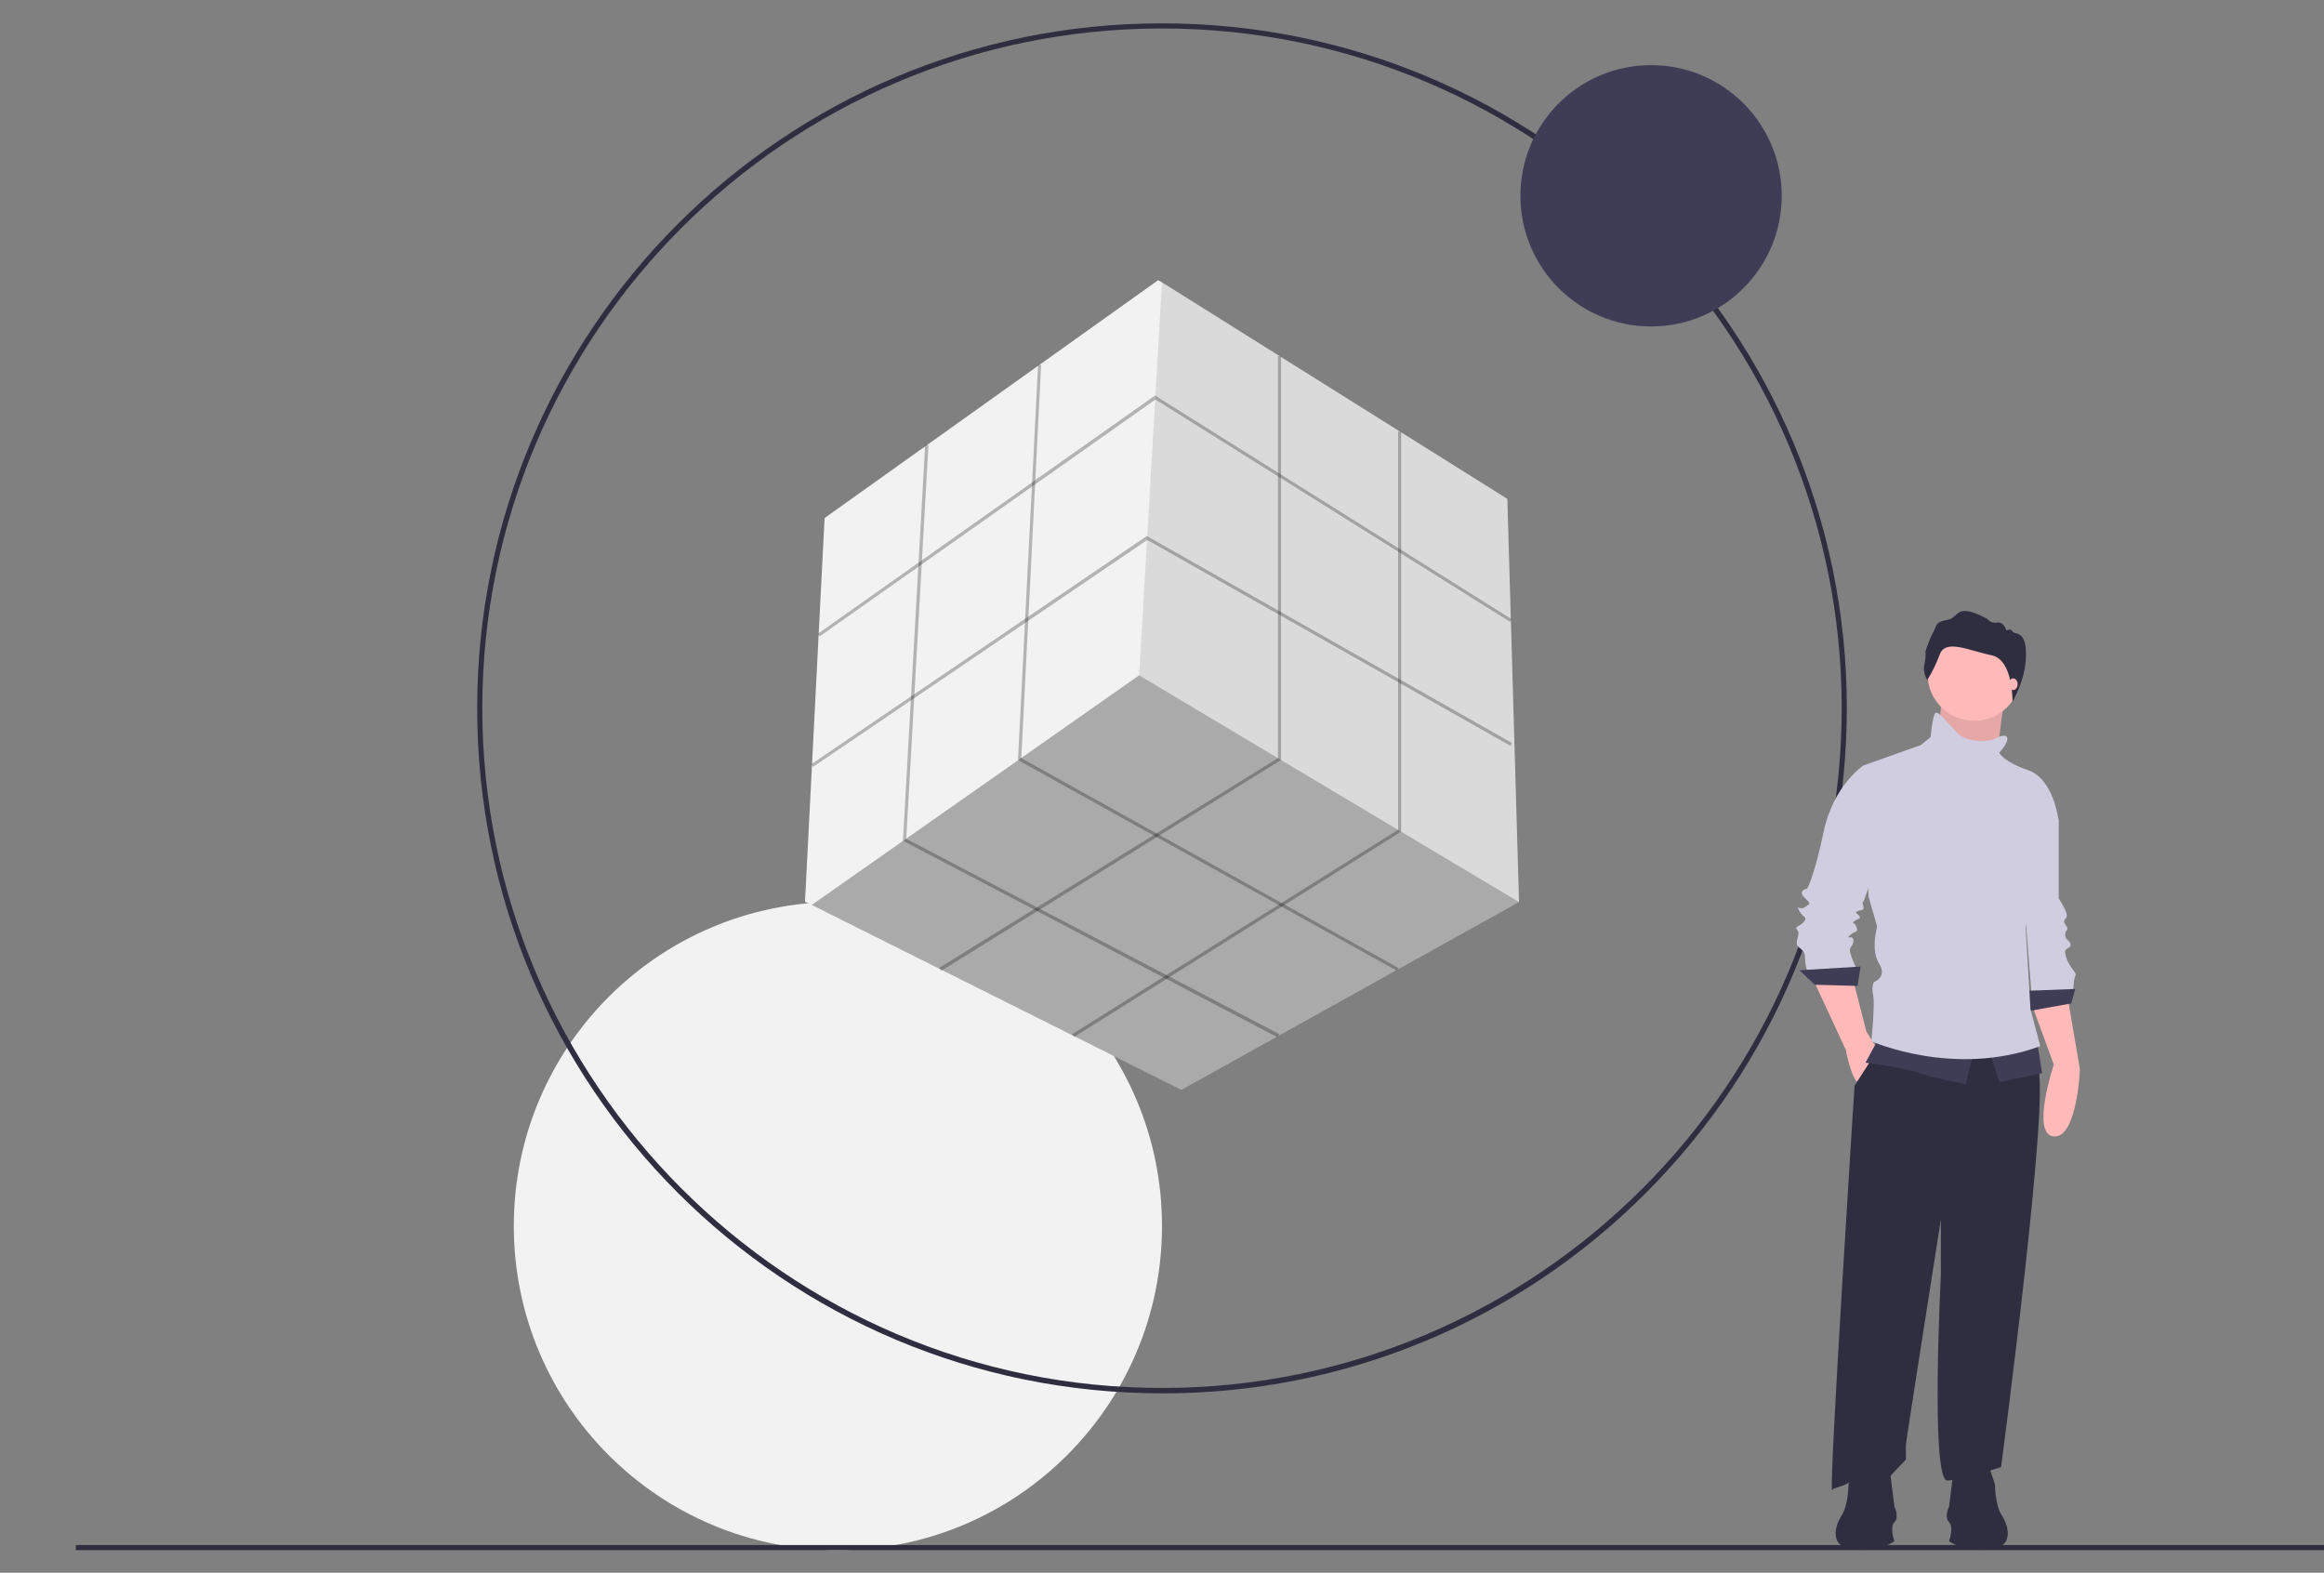 <?xml version="1.0" encoding="utf-8"?>
<!-- Generator: Adobe Illustrator 24.1.1, SVG Export Plug-In . SVG Version: 6.00 Build 0)  -->
<svg version="1.1" id="e1d6a9e2-5d0a-4358-9625-bb79dd06fec3"
	 xmlns="http://www.w3.org/2000/svg" xmlns:xlink="http://www.w3.org/1999/xlink" x="0px" y="0px" viewBox="0 0 996 674"
	 style="enable-background:new 0 0 996 674;" xml:space="preserve">
<rect x="0" y="0" width="996" height="674" fill="#808080" stroke="none"/>
<style type="text/css">
	.st0{fill:#F2F2F2;}
	.st1{fill:#2F2E41;}
	.st2{opacity:0.3;enable-background:new    ;}
	.st3{opacity:0.1;enable-background:new    ;}
	.st4{opacity:0.26;enable-background:new    ;}
	.st5{fill:#3F3D56;}
	.st6{fill:#FFB9B9;}
	.st7{fill:#D0CDE1;}
</style>
<circle class="st0" cx="359.1" cy="525.4" r="138.9"/>
<path class="st1" d="M498,597.1c-162.1,0-293.5-131.4-293.5-293.5S335.9,10,498,10s293.5,131.4,293.5,293.5
	c0,77.9-30.9,152.5-86,207.6C650.6,566.3,575.9,597.3,498,597.1z M498,12.2c-160.6,0-291.3,130.7-291.3,291.3S337.4,594.8,498,594.8
	s291.3-130.7,291.3-291.3S658.6,12.2,498,12.2L498,12.2z"/>
<g>
	<polygon class="st0" points="651,386.4 651,386.5 506.3,467 347.9,387.8 345,386.4 353.4,222 496.3,120.1 498,121 646,213.8 	"/>
	<polygon class="st2" points="651,386.5 506.3,467 347.9,387.8 488.2,289.4 	"/>
	<polygon class="st3" points="651,386.4 488.2,289.4 498,121 646,213.8 	"/>
	<polygon class="st4" points="351.3,272.7 350.5,271.6 495,169.5 647.8,265.3 647.2,266.5 495.2,171.2 	"/>
	<polygon class="st4" points="348.5,328.6 347.7,327.5 491.5,229.7 492,230 648,318.4 647.3,319.6 491.7,231.4 	"/>
	<polygon class="st4" points="403.4,416 402.5,414.8 547.7,324.9 547.7,152.6 549,152.6 549,325.7 	"/>
	<polygon class="st4" points="460.3,444.4 459.5,443.2 599.2,355.6 599.2,184.9 600.5,184.9 600.5,356.4 	"/>
	<polygon class="st4" points="598.7,416 436.3,325.7 436.3,325.3 444.9,156.3 446.2,156.4 437.7,324.9 599.3,414.8 	"/>
	<polygon class="st4" points="547.5,444.5 387,360.3 387,359.8 396.5,190.7 397.9,190.8 388.4,359.5 548.3,443.2 	"/>
</g>
<ellipse class="st5" cx="707.6" cy="83.9" rx="56" ry="56"/>
<rect x="32.5" y="662.1" class="st1" width="963.5" height="2.2"/>
<path class="st6" d="M870.6,430l9.6,26.2c0,0-10,30,0,30.8s11.2-28.7,11.2-28.7l-5.4-31.6L870.6,430z"/>
<path class="st7" d="M875.2,344.2l7.1,7.1V385c0,0,4.2,6.3,3.4,7.9s-1.6,1.6-0.8,2.9s1.6,2.1,0.8,2.9c-0.8,1.1-0.8,2.6,0,3.7
	c0.8,0.8,2.5,2.1,1.3,3.4s-2.9,0.4-1.3,5c1.6,4.6,4.6,5.8,3.7,7.5c-0.8,1.6-0.8,5.8-0.8,5.8l-17.9,2.5l-3.7-47L875.2,344.2z"/>
<polygon class="st5" points="889.4,423.8 868.6,424.6 869.4,433.3 887.7,430 "/>
<polygon class="st6" points="832.1,300.8 829.6,325.8 855.1,329.5 856.9,315.1 858.8,300.8 "/>
<polygon class="st3" points="832.1,300.8 829.6,325.8 855.1,329.5 856.9,315.1 858.8,300.8 "/>
<path class="st6" d="M777,419.6l14.1,30.4c0,0,2.5,14.1,6.3,14.6c3.8,0.4,7.5-14.6,7.5-14.6l-5-7.9l-5.8-22.5H777L777,419.6
	L777,419.6z"/>
<path class="st1" d="M806.5,447l-11.7,18.3c0,0-11.2,174.4-9.6,173.1c1.6-1.3,7.1-1.6,9.1-5s15,0,15,0l7.5-7.9v-6.3
	c0-1.3,15-96.6,15-96.6v24.1c0,0-4.6,88.7,2.9,87.8c7.5-0.8,22.9-5.8,22.9-5.8s22-165.5,15.4-171.7c-6.7-6.2-9.6-20.4-9.6-20.4
	L806.5,447z"/>
<circle class="st6" cx="846.1" cy="288.9" r="20"/>
<path class="st7" d="M801.5,329.6l-2.9-1.6c0,0-12.9,8.7-17,28.3c-4.1,19.6-7.1,24.5-7.1,24.5s-4.2,0.8-1.3,3.7
	c2.9,2.9,2.9,2.5,0.4,4.2s-4.2-1.6-2.5,1.6s3.7,2.5,2.1,4.6c-1.6,2.1-4.6,2.1-2.9,3.7c1.6,1.6-1.6,5.4,0.4,7.1s2.9,2.1,2.9,5
	c0,1.7,0.3,3.4,0.8,5H796c0,0-4.2-7.9-2.9-9.6s1.6-3.4,0.8-4.2c-0.8-0.8-3.4,0.8-0.8-1.3c2.5-2.1,3.4-0.8,2.5-3.4
	c-0.9-2.5-2.5-1.3-0.8-2.5c1.6-1.2,2.9-0.8,2.1-2.1c-0.8-1.3-2.5-1.3-0.8-2.1c1.6-0.8,2.9,0,2.5-2.1s-0.8-1.3,0-2.1
	c0.8-0.8,9.6-29.2,9.6-30S801.5,329.6,801.5,329.6z"/>
<polygon class="st5" points="797.4,414.2 771.2,415.8 777.8,422 796.1,422.5 "/>
<path class="st5" d="M804.9,445.4l-5.4,10c0,0,16.2,2.1,22.1,4.2c5.8,2.1,20.8,5,20.8,5l3.7-14.6L804.9,445.4z"/>
<polygon class="st5" points="852.3,449.9 856.9,463.7 875.2,459.9 873.1,447 "/>
<path class="st7" d="M859.8,315.5c0,0-1.3-0.8-4.2,0.8c-2.9,1.6-12.5,2.5-17-2.5c-4.6-4.9-7.9-9.1-9.1-8.3
	c-1.2,0.8-2.1,10.4-2.1,10.4l-4.2,3.4l-24.5,8.7l2.1,56.2l3.7,12.9c0,0-2.9,10,0.8,15.8s-2.1,7.9-2.1,7.9s-1.3,1.6-0.4,5.8
	c0.8,4.2-0.8,19.6-0.8,19.6s35.4,15.8,72.4,2.1l-4.2-15.8l-2.1-35.4c0,0,2.1-5.8,1.6-8.3c-0.4-2.5,12.5-37.5,12.5-37.5
	s-2.1-17.5-12.9-21.2c-10.8-3.7-12.5-7.5-12.5-7.5S861.9,317.2,859.8,315.5z"/>
<path class="st1" d="M826,291.4c0,0-2.1-3.1-1.3-6.4c0.4-1.9,0.7-3.9,0.5-5.8c0.9-2.9,2-5.8,3.4-8.4c1.6-3.1,0.9-4.3,6.1-5.2
	s3.1-7.8,17-0.4c1,1.3,2.6,1.9,4.3,1.6c2.8-0.5,3.9,3.4,3.9,3.4s1.9-1.1,2.6,0.4c0.7,1.6,5.8-1,5.8,9.8s-5.8,20.4-5.8,20.4
	s0.4-18.1-9-20c-9.5-1.9-19.7-7.2-22.2-0.3C829.9,284.3,828.1,288,826,291.4z"/>
<ellipse class="st6" cx="862.8" cy="293.2" rx="1.9" ry="2.5"/>
<path class="st1" d="M852.1,627.5l2.9,8.7c0,0,0,8.7,2.9,13.2c2.9,4.4,5.8,13.9-5.8,14.7c-11.7,0.7-16.8-3.7-16.8-3.7s2.2-5.8,0-8.1
	c-2.2-2.2,0-6.6,0-6.6l2.2-17.6L852.1,627.5z"/>
<path class="st1" d="M795.1,627.5l-2.9,8.7c0,0,0,8.7-2.9,13.2c-2.9,4.4-5.8,13.9,5.8,14.7c11.7,0.7,16.8-3.7,16.8-3.7
	s-2.2-5.8,0-8.1c2.2-2.2,0-6.6,0-6.6l-2.2-17.6L795.1,627.5z"/>
</svg>
